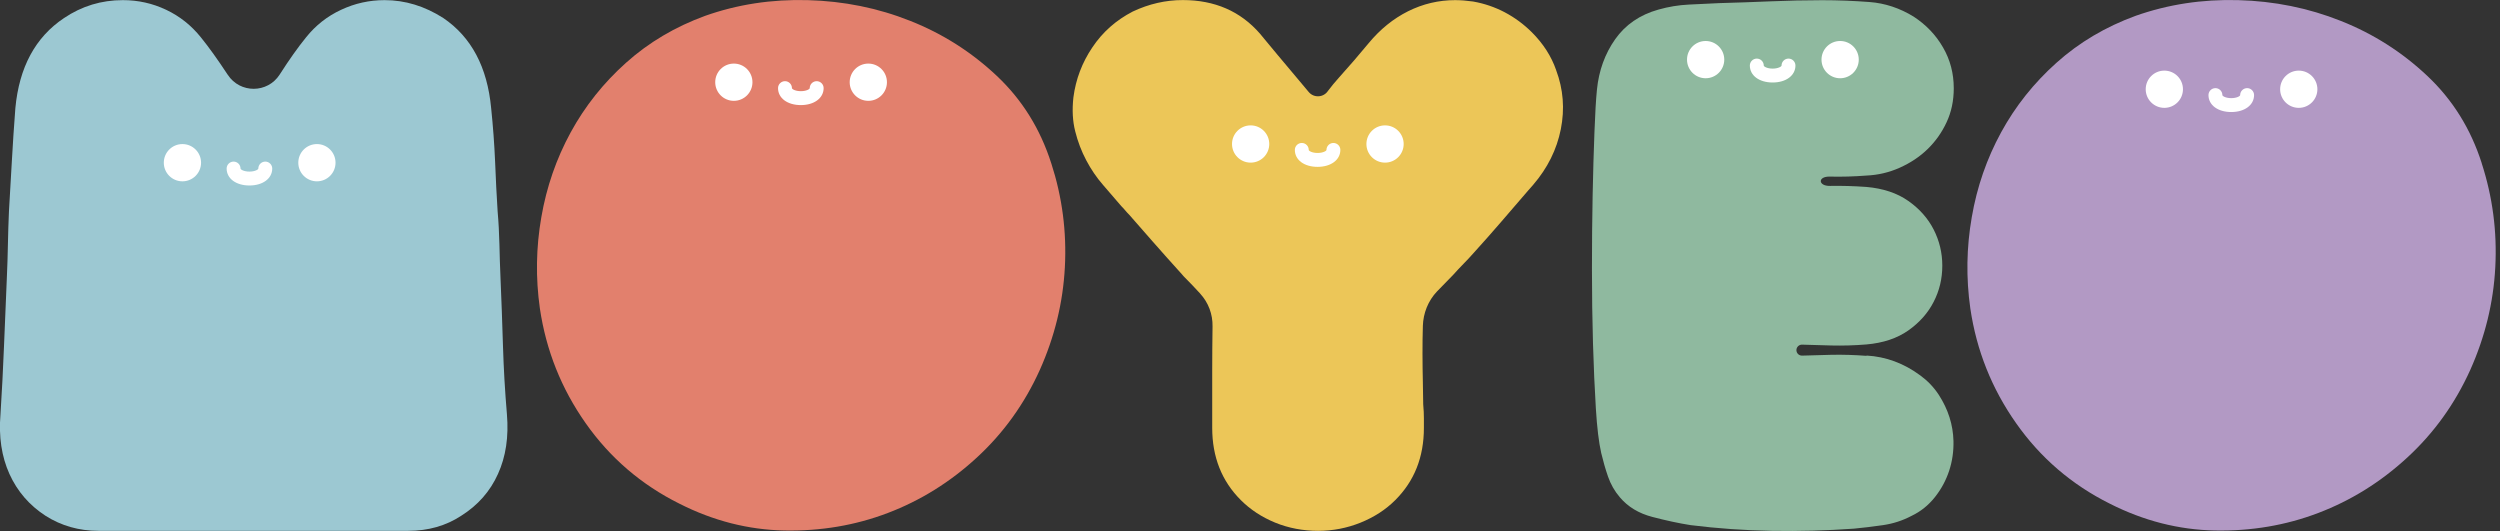 <svg width="113" height="24" viewBox="0 0 113 24" fill="none" xmlns="http://www.w3.org/2000/svg">
<rect x="0" y="0" width="113" height="24" fill="#333333" stroke="none"/>
<g clip-path="url(#clip0_843_1512)">
<path d="M4.454 23.994C3.572 23.994 2.774 23.767 2.061 23.315C1.329 22.841 0.785 22.213 0.427 21.424C0.072 20.639 -0.063 19.737 0.022 18.726C0.088 17.692 0.141 16.655 0.182 15.622C0.226 14.588 0.267 13.552 0.311 12.518C0.333 12.022 0.349 11.529 0.358 11.033C0.368 10.536 0.383 10.04 0.405 9.547C0.449 8.859 0.49 8.114 0.534 7.316C0.578 6.518 0.631 5.711 0.694 4.891C0.867 3.038 1.599 1.681 2.893 0.817C3.701 0.273 4.583 0.006 5.554 0.006C6.242 0.006 6.895 0.151 7.511 0.443C8.127 0.735 8.648 1.15 9.079 1.687C9.446 2.139 9.842 2.695 10.275 3.352L10.297 3.383C10.853 4.231 12.094 4.222 12.641 3.371L12.653 3.352C13.074 2.695 13.467 2.139 13.835 1.687C14.265 1.15 14.793 0.732 15.418 0.443C16.04 0.151 16.696 0.006 17.384 0.006C18.311 0.006 19.194 0.276 20.036 0.814C21.308 1.677 22.027 3.035 22.2 4.888C22.285 5.708 22.345 6.515 22.379 7.313C22.41 8.111 22.448 8.855 22.492 9.543C22.536 10.04 22.561 10.539 22.574 11.048C22.583 11.554 22.602 12.044 22.621 12.518C22.665 13.552 22.703 14.588 22.734 15.622C22.765 16.655 22.825 17.692 22.913 18.726C22.998 19.74 22.866 20.639 22.508 21.424C22.153 22.213 21.597 22.841 20.843 23.315C20.152 23.767 19.357 23.994 18.449 23.994H4.454Z" fill="#9CC8D2"/>
<path d="M47.516 7.376C48.013 8.906 48.217 10.473 48.132 12.079C48.047 13.684 47.667 15.229 47.001 16.718C46.31 18.248 45.364 19.567 44.155 20.68C42.949 21.792 41.607 22.624 40.131 23.186C38.654 23.749 37.096 24.009 35.46 23.978C33.823 23.947 32.237 23.541 30.707 22.765C28.982 21.905 27.572 20.692 26.472 19.128C25.373 17.567 24.682 15.836 24.402 13.938C24.207 12.559 24.229 11.186 24.468 9.817C24.704 8.447 25.147 7.172 25.794 5.984C26.441 4.8 27.276 3.748 28.3 2.834C29.325 1.916 30.515 1.213 31.872 0.716C33.333 0.198 34.882 -0.038 36.509 0.006C38.136 0.05 39.682 0.361 41.149 0.946C42.616 1.527 43.916 2.356 45.06 3.434C46.203 4.511 47.02 5.827 47.516 7.379V7.376Z" fill="#E2806D"/>
<path d="M70.338 3.173C70.662 4.037 70.731 4.926 70.549 5.84C70.367 6.757 69.952 7.593 69.305 8.347L69.079 8.604C68.67 9.079 68.265 9.547 67.866 10.012C67.467 10.476 67.052 10.944 66.622 11.419C66.471 11.592 66.314 11.758 66.154 11.921C65.994 12.085 65.837 12.251 65.686 12.421C65.447 12.66 65.212 12.902 64.976 13.15C64.966 13.159 64.96 13.169 64.951 13.175C64.552 13.596 64.329 14.155 64.313 14.736C64.313 14.739 64.313 14.742 64.313 14.749C64.3 15.135 64.297 15.553 64.297 15.993C64.297 16.433 64.304 16.86 64.313 17.271C64.323 17.68 64.329 18.016 64.329 18.273C64.351 18.512 64.36 18.723 64.36 18.905V19.341C64.36 20.658 63.93 21.744 63.066 22.605C62.636 23.036 62.111 23.375 61.498 23.623C60.883 23.871 60.242 23.994 59.576 23.994C58.91 23.994 58.241 23.871 57.638 23.623C57.035 23.375 56.516 23.036 56.086 22.605C55.222 21.744 54.792 20.654 54.792 19.341V16.756C54.792 16.115 54.798 15.446 54.807 14.749C54.817 14.205 54.619 13.674 54.248 13.272C54.248 13.272 54.242 13.266 54.242 13.263C53.984 12.983 53.777 12.767 53.626 12.616C53.538 12.531 53.469 12.456 53.416 12.39C53.362 12.324 53.312 12.27 53.271 12.229C52.863 11.777 52.467 11.334 52.09 10.904C51.713 10.473 51.361 10.074 51.041 9.707C50.975 9.641 50.915 9.578 50.862 9.512C50.808 9.446 50.749 9.383 50.683 9.317C50.425 9.016 50.149 8.698 49.86 8.362C49.568 8.029 49.316 7.656 49.099 7.247C48.883 6.839 48.716 6.402 48.6 5.937C48.481 5.475 48.456 4.963 48.518 4.401C48.625 3.581 48.911 2.827 49.376 2.139C49.838 1.448 50.447 0.911 51.201 0.521C51.933 0.176 52.687 0.003 53.463 0.003C54.908 0.003 56.07 0.509 56.953 1.524L57.113 1.718C57.522 2.215 57.933 2.705 58.341 3.189C58.611 3.509 58.882 3.829 59.152 4.156C59.384 4.436 59.821 4.414 60.022 4.112C60.179 3.902 60.346 3.701 60.522 3.506C60.98 2.997 61.429 2.479 61.866 1.948C62.384 1.323 62.975 0.845 63.644 0.509C64.313 0.176 65.023 0.006 65.777 0.006C65.906 0.006 66.035 0.013 66.166 0.022C66.295 0.035 66.437 0.05 66.587 0.069C67.084 0.157 67.558 0.317 68.01 0.553C68.463 0.792 68.871 1.093 69.239 1.458C69.757 1.976 70.121 2.545 70.338 3.17V3.173Z" fill="#ECC658"/>
<path d="M84.371 16.071C85.244 16.121 86.055 16.42 86.802 16.973C87.129 17.212 87.415 17.51 87.635 17.849C88.059 18.506 88.278 19.2 88.297 19.935C88.307 20.4 88.244 20.846 88.103 21.276C87.961 21.707 87.748 22.106 87.456 22.473C87.163 22.841 86.815 23.12 86.406 23.315C85.998 23.532 85.564 23.67 85.112 23.736C84.66 23.802 84.217 23.855 83.786 23.896C82.558 23.981 81.324 24.016 80.086 23.994C78.845 23.972 77.623 23.887 76.417 23.736C75.876 23.651 75.302 23.526 74.686 23.365C74.07 23.205 73.58 22.907 73.216 22.476C72.977 22.197 72.801 21.883 72.682 21.54C72.562 21.195 72.462 20.84 72.374 20.472C72.267 19.998 72.185 19.326 72.132 18.452C72.079 17.579 72.035 16.605 72.003 15.528C71.972 14.45 71.956 13.329 71.956 12.166C71.956 11.004 71.966 9.892 71.987 8.837C72.009 7.781 72.035 6.826 72.069 5.975C72.1 5.124 72.138 4.483 72.182 4.052C72.267 3.192 72.543 2.431 73.005 1.775C73.467 1.118 74.12 0.669 74.962 0.433C75.415 0.305 75.873 0.229 76.335 0.207C76.797 0.185 77.255 0.163 77.708 0.141C78.484 0.119 79.26 0.094 80.036 0.06C80.811 0.028 81.587 0.009 82.363 0.009C83.073 0.009 83.786 0.038 84.496 0.091C85.206 0.144 85.875 0.368 86.501 0.754C87.06 1.121 87.503 1.583 87.826 2.146C88.15 2.705 88.31 3.32 88.31 3.99C88.31 4.552 88.203 5.061 87.986 5.526C87.77 5.991 87.484 6.393 87.129 6.738C86.774 7.084 86.353 7.363 85.869 7.58C85.385 7.797 84.883 7.913 84.364 7.935C83.802 7.979 83.249 7.995 82.7 7.982C82.15 7.973 82.178 8.413 82.715 8.403C83.252 8.394 83.802 8.409 84.364 8.45C85.118 8.516 85.75 8.727 86.255 9.082C86.761 9.437 87.144 9.87 87.402 10.376C87.66 10.882 87.792 11.425 87.792 12.009C87.792 12.594 87.663 13.137 87.402 13.643C87.144 14.149 86.761 14.579 86.255 14.937C85.75 15.292 85.118 15.503 84.364 15.569C83.824 15.613 83.296 15.628 82.781 15.616C82.348 15.606 81.905 15.594 81.459 15.578C81.317 15.572 81.198 15.685 81.198 15.826C81.198 15.967 81.317 16.081 81.459 16.074C81.908 16.059 82.348 16.046 82.781 16.037C83.299 16.027 83.827 16.043 84.364 16.084L84.371 16.071Z" fill="#8FB99F"/>
<path d="M112.172 7.376C112.668 8.906 112.872 10.473 112.787 12.079C112.703 13.684 112.323 15.229 111.657 16.718C110.965 18.248 110.02 19.567 108.81 20.68C107.604 21.792 106.263 22.624 104.786 23.186C103.31 23.749 101.752 24.009 100.115 23.978C98.479 23.947 96.892 23.541 95.362 22.765C93.638 21.905 92.227 20.692 91.128 19.128C90.028 17.567 89.337 15.836 89.058 13.938C88.863 12.559 88.885 11.186 89.124 9.817C89.359 8.447 89.802 7.172 90.449 5.984C91.096 4.8 91.932 3.748 92.956 2.834C93.98 1.916 95.171 1.213 96.528 0.716C97.995 0.198 99.54 -0.038 101.168 0.006C102.795 0.05 104.34 0.361 105.807 0.946C107.274 1.527 108.575 2.356 109.718 3.434C110.862 4.511 111.679 5.827 112.175 7.379L112.172 7.376Z" fill="#B299C4"/>
<path d="M33.17 4.558C33.635 4.558 34.011 4.181 34.011 3.716C34.011 3.251 33.635 2.874 33.17 2.874C32.705 2.874 32.328 3.251 32.328 3.716C32.328 4.181 32.705 4.558 33.17 4.558Z" fill="white"/>
<path d="M39.248 4.558C39.713 4.558 40.09 4.181 40.09 3.716C40.09 3.251 39.713 2.874 39.248 2.874C38.783 2.874 38.406 3.251 38.406 3.716C38.406 4.181 38.783 4.558 39.248 4.558Z" fill="white"/>
<path d="M36.198 4.75C35.592 4.75 35.167 4.436 35.167 3.983C35.167 3.81 35.309 3.669 35.482 3.669C35.654 3.669 35.796 3.81 35.796 3.983C35.796 4.03 35.953 4.121 36.198 4.121C36.443 4.121 36.6 4.03 36.6 3.983C36.6 3.81 36.741 3.669 36.914 3.669C37.087 3.669 37.228 3.81 37.228 3.983C37.228 4.432 36.804 4.75 36.198 4.75Z" fill="white"/>
<path d="M8.246 8.196C8.711 8.196 9.088 7.819 9.088 7.354C9.088 6.889 8.711 6.512 8.246 6.512C7.781 6.512 7.404 6.889 7.404 7.354C7.404 7.819 7.781 8.196 8.246 8.196Z" fill="white"/>
<path d="M14.325 8.196C14.79 8.196 15.166 7.819 15.166 7.354C15.166 6.889 14.79 6.512 14.325 6.512C13.86 6.512 13.483 6.889 13.483 7.354C13.483 7.819 13.86 8.196 14.325 8.196Z" fill="white"/>
<path d="M11.274 8.384C10.668 8.384 10.244 8.07 10.244 7.618C10.244 7.445 10.385 7.304 10.558 7.304C10.731 7.304 10.872 7.445 10.872 7.618C10.872 7.665 11.029 7.756 11.274 7.756C11.519 7.756 11.676 7.665 11.676 7.618C11.676 7.445 11.818 7.304 11.991 7.304C12.163 7.304 12.305 7.445 12.305 7.618C12.305 8.067 11.881 8.384 11.274 8.384Z" fill="white"/>
<path d="M56.529 7.351C56.994 7.351 57.371 6.974 57.371 6.509C57.371 6.044 56.994 5.667 56.529 5.667C56.064 5.667 55.687 6.044 55.687 6.509C55.687 6.974 56.064 7.351 56.529 7.351Z" fill="white"/>
<path d="M62.604 7.351C63.069 7.351 63.446 6.974 63.446 6.509C63.446 6.044 63.069 5.667 62.604 5.667C62.139 5.667 61.762 6.044 61.762 6.509C61.762 6.974 62.139 7.351 62.604 7.351Z" fill="white"/>
<path d="M59.554 7.542C58.948 7.542 58.527 7.228 58.527 6.776C58.527 6.603 58.668 6.462 58.841 6.462C59.014 6.462 59.155 6.603 59.155 6.776C59.155 6.823 59.312 6.914 59.554 6.914C59.796 6.914 59.956 6.823 59.956 6.776C59.956 6.603 60.097 6.462 60.27 6.462C60.443 6.462 60.584 6.603 60.584 6.776C60.584 7.225 60.16 7.542 59.554 7.542Z" fill="white"/>
<path d="M77.095 3.537C77.56 3.537 77.937 3.16 77.937 2.695C77.937 2.23 77.56 1.853 77.095 1.853C76.63 1.853 76.253 2.23 76.253 2.695C76.253 3.16 76.63 3.537 77.095 3.537Z" fill="white"/>
<path d="M83.174 3.537C83.639 3.537 84.016 3.16 84.016 2.695C84.016 2.23 83.639 1.853 83.174 1.853C82.709 1.853 82.332 2.23 82.332 2.695C82.332 3.16 82.709 3.537 83.174 3.537Z" fill="white"/>
<path d="M80.124 3.729C79.517 3.729 79.093 3.415 79.093 2.962C79.093 2.79 79.235 2.648 79.407 2.648C79.58 2.648 79.722 2.79 79.722 2.962C79.722 3.009 79.879 3.101 80.124 3.101C80.369 3.101 80.526 3.009 80.526 2.962C80.526 2.79 80.667 2.648 80.84 2.648C81.013 2.648 81.154 2.79 81.154 2.962C81.154 3.412 80.73 3.729 80.124 3.729Z" fill="white"/>
<path d="M97.828 4.875C98.293 4.875 98.67 4.498 98.67 4.034C98.67 3.569 98.293 3.192 97.828 3.192C97.363 3.192 96.986 3.569 96.986 4.034C96.986 4.498 97.363 4.875 97.828 4.875Z" fill="white"/>
<path d="M103.904 4.875C104.369 4.875 104.746 4.498 104.746 4.034C104.746 3.569 104.369 3.192 103.904 3.192C103.439 3.192 103.062 3.569 103.062 4.034C103.062 4.498 103.439 4.875 103.904 4.875Z" fill="white"/>
<path d="M100.853 5.064C100.247 5.064 99.823 4.75 99.823 4.297C99.823 4.125 99.964 3.983 100.137 3.983C100.31 3.983 100.451 4.125 100.451 4.297C100.451 4.345 100.608 4.436 100.853 4.436C101.098 4.436 101.255 4.345 101.255 4.297C101.255 4.125 101.397 3.983 101.57 3.983C101.742 3.983 101.884 4.125 101.884 4.297C101.884 4.747 101.46 5.064 100.853 5.064Z" fill="white"/>
</g>
<defs>
<clipPath id="clip0_843_1512">
<rect width="112.806" height="24" fill="white"/>
</clipPath>
</defs>
</svg>
